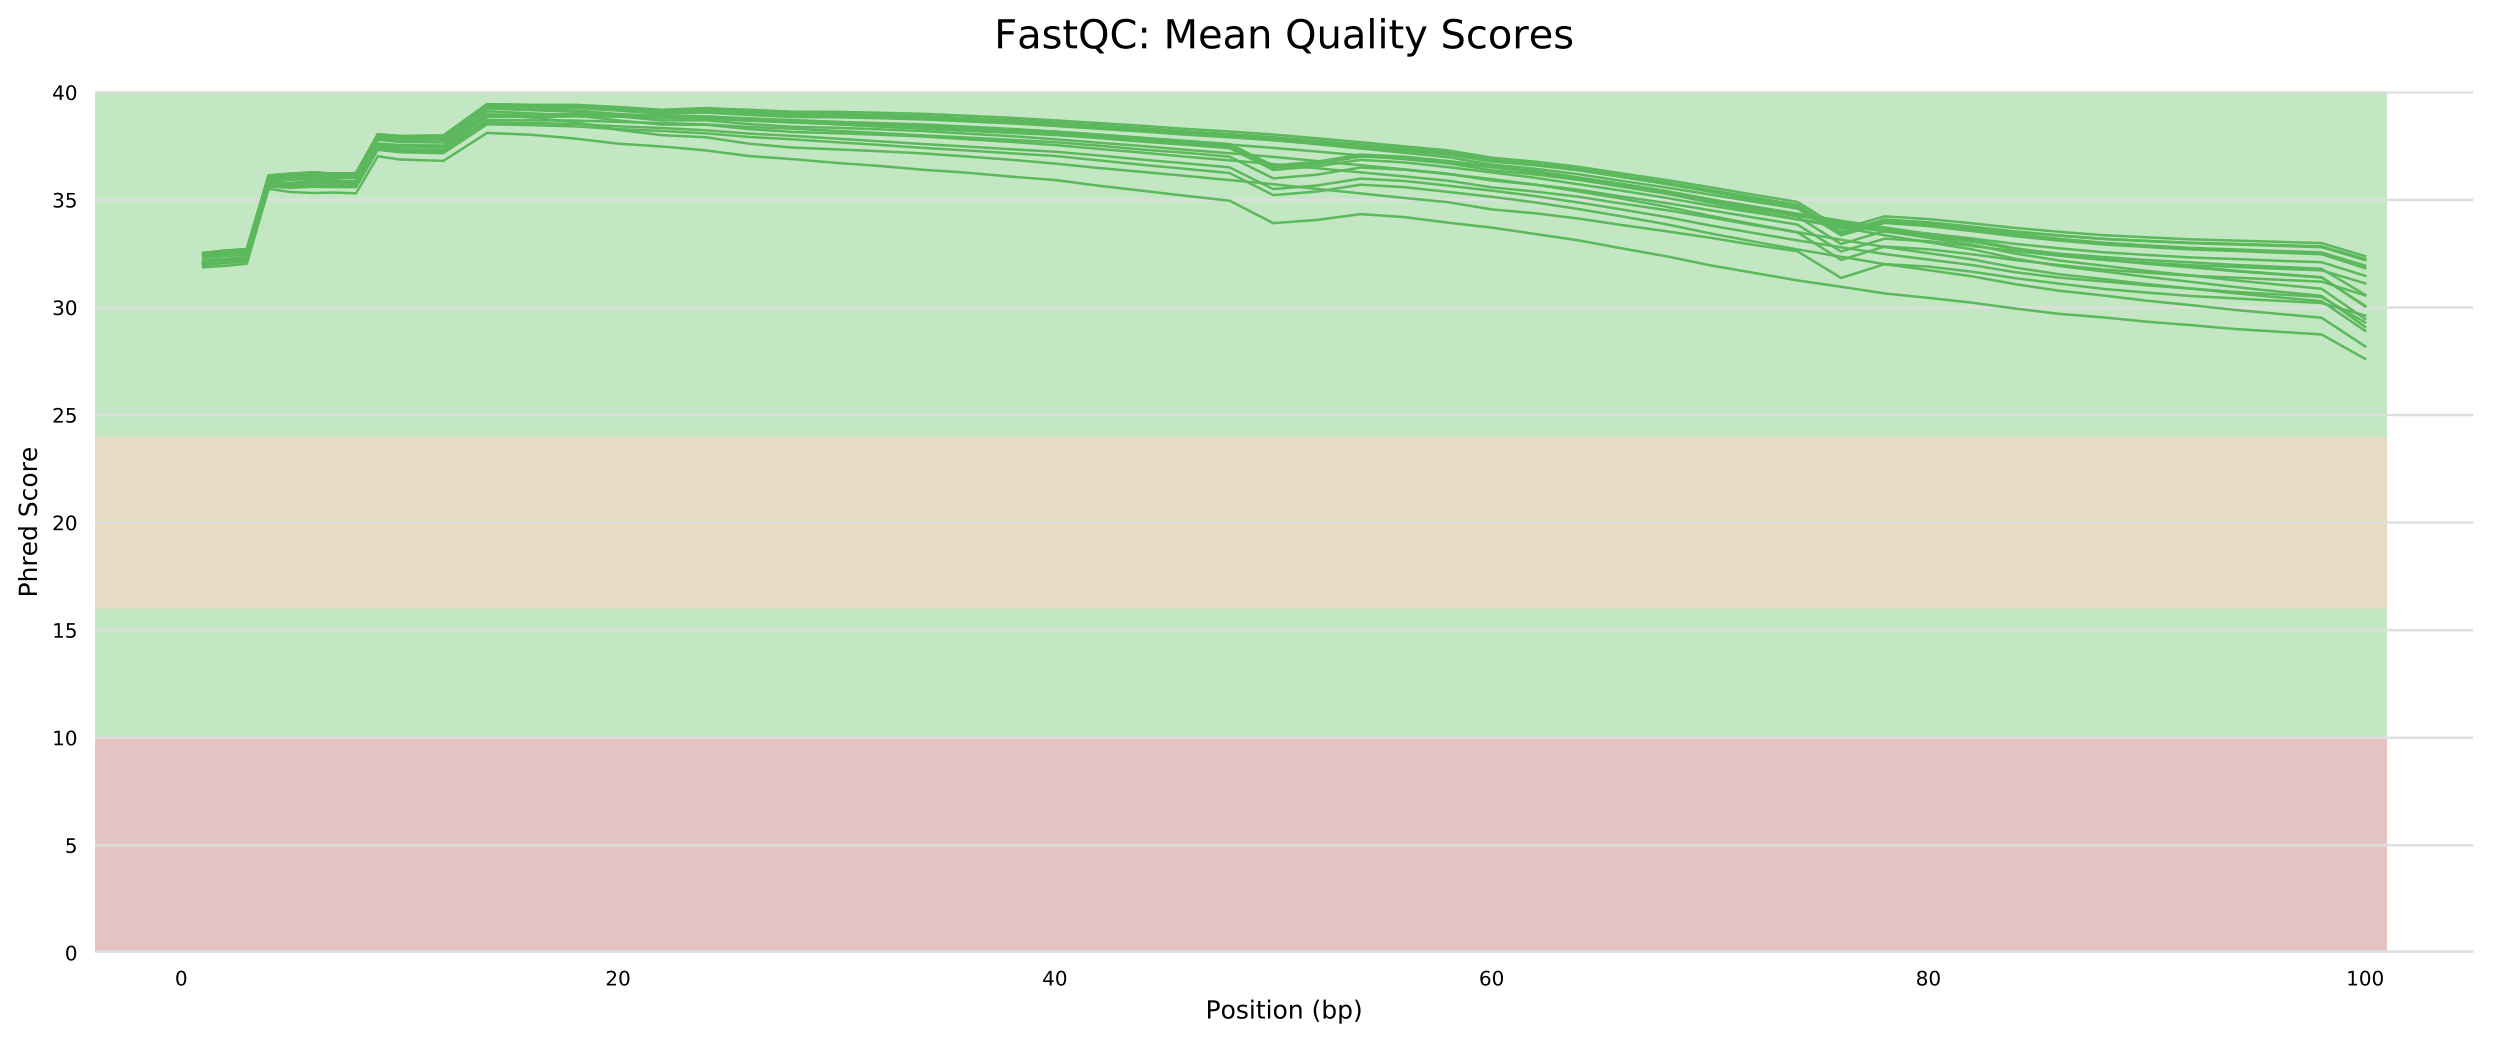<?xml version="1.0" encoding="utf-8" standalone="no"?>
<!DOCTYPE svg PUBLIC "-//W3C//DTD SVG 1.1//EN"
  "http://www.w3.org/Graphics/SVG/1.1/DTD/svg11.dtd">
<!-- Created with matplotlib (http://matplotlib.org/) -->
<svg height="417.27pt" version="1.1" viewBox="0 0 1001.388 417.27" width="1001.388pt" xmlns="http://www.w3.org/2000/svg" xmlns:xlink="http://www.w3.org/1999/xlink">
 <defs>
  <style type="text/css">
*{stroke-linecap:butt;stroke-linejoin:round;}
  </style>
 </defs>
 <g id="figure_1">
  <g id="patch_1">
   <path d="M 0 417.27 
L 1001.388 417.27 
L 1001.388 0 
L 0 0 
z
" style="fill:#ffffff;"/>
  </g>
  <g id="axes_1">
   <g id="patch_2">
    <path d="M 38.058 381.649 
L 990.688 381.649 
L 990.688 36.609 
L 38.058 36.609 
z
" style="fill:#ffffff;"/>
   </g>
   <g id="patch_3">
    <path clip-path="url(#p0012f5faf5)" d="M 38.058 450.58 
L 956.135 450.58 
L 956.135 -169.794 
L 38.058 -169.794 
z
" style="fill:#c3e6c3;"/>
   </g>
   <g id="patch_4">
    <path clip-path="url(#p0012f5faf5)" d="M 38.058 243.789 
L 956.135 243.789 
L 956.135 174.858 
L 38.058 174.858 
z
" style="fill:#e6dcc3;"/>
   </g>
   <g id="patch_5">
    <path clip-path="url(#p0012f5faf5)" d="M 38.058 467.813 
L 956.135 467.813 
L 956.135 295.486 
L 38.058 295.486 
z
" style="fill:#e6c3c3;"/>
   </g>
   <g id="matplotlib.axis_1">
    <g id="xtick_1">
     <g id="text_1">
      <!-- 0 -->
      <defs>
       <path d="M 31.781 66.406 
Q 24.172 66.406 20.328 58.906 
Q 16.5 51.422 16.5 36.375 
Q 16.5 21.391 20.328 13.891 
Q 24.172 6.391 31.781 6.391 
Q 39.453 6.391 43.281 13.891 
Q 47.125 21.391 47.125 36.375 
Q 47.125 51.422 43.281 58.906 
Q 39.453 66.406 31.781 66.406 
z
M 31.781 74.219 
Q 44.047 74.219 50.516 64.516 
Q 56.984 54.828 56.984 36.375 
Q 56.984 17.969 50.516 8.266 
Q 44.047 -1.422 31.781 -1.422 
Q 19.531 -1.422 13.062 8.266 
Q 6.594 17.969 6.594 36.375 
Q 6.594 54.828 13.062 64.516 
Q 19.531 74.219 31.781 74.219 
z
" id="DejaVuSans-30"/>
      </defs>
      <g transform="translate(70.067 394.728)scale(0.08 -0.08)">
       <use xlink:href="#DejaVuSans-30"/>
      </g>
     </g>
    </g>
    <g id="xtick_2">
     <g id="text_2">
      <!-- 20 -->
      <defs>
       <path d="M 19.188 8.297 
L 53.609 8.297 
L 53.609 0 
L 7.328 0 
L 7.328 8.297 
Q 12.938 14.109 22.625 23.891 
Q 32.328 33.688 34.812 36.531 
Q 39.547 41.844 41.422 45.531 
Q 43.312 49.219 43.312 52.781 
Q 43.312 58.594 39.234 62.25 
Q 35.156 65.922 28.609 65.922 
Q 23.969 65.922 18.812 64.312 
Q 13.672 62.703 7.812 59.422 
L 7.812 69.391 
Q 13.766 71.781 18.938 73 
Q 24.125 74.219 28.422 74.219 
Q 39.75 74.219 46.484 68.547 
Q 53.219 62.891 53.219 53.422 
Q 53.219 48.922 51.531 44.891 
Q 49.859 40.875 45.406 35.406 
Q 44.188 33.984 37.641 27.219 
Q 31.109 20.453 19.188 8.297 
z
" id="DejaVuSans-32"/>
      </defs>
      <g transform="translate(242.477 394.728)scale(0.08 -0.08)">
       <use xlink:href="#DejaVuSans-32"/>
       <use x="63.623" xlink:href="#DejaVuSans-30"/>
      </g>
     </g>
    </g>
    <g id="xtick_3">
     <g id="text_3">
      <!-- 40 -->
      <defs>
       <path d="M 37.797 64.312 
L 12.891 25.391 
L 37.797 25.391 
z
M 35.203 72.906 
L 47.609 72.906 
L 47.609 25.391 
L 58.016 25.391 
L 58.016 17.188 
L 47.609 17.188 
L 47.609 0 
L 37.797 0 
L 37.797 17.188 
L 4.891 17.188 
L 4.891 26.703 
z
" id="DejaVuSans-34"/>
      </defs>
      <g transform="translate(417.432 394.728)scale(0.08 -0.08)">
       <use xlink:href="#DejaVuSans-34"/>
       <use x="63.623" xlink:href="#DejaVuSans-30"/>
      </g>
     </g>
    </g>
    <g id="xtick_4">
     <g id="text_4">
      <!-- 60 -->
      <defs>
       <path d="M 33.016 40.375 
Q 26.375 40.375 22.484 35.828 
Q 18.609 31.297 18.609 23.391 
Q 18.609 15.531 22.484 10.953 
Q 26.375 6.391 33.016 6.391 
Q 39.656 6.391 43.531 10.953 
Q 47.406 15.531 47.406 23.391 
Q 47.406 31.297 43.531 35.828 
Q 39.656 40.375 33.016 40.375 
z
M 52.594 71.297 
L 52.594 62.312 
Q 48.875 64.062 45.094 64.984 
Q 41.312 65.922 37.594 65.922 
Q 27.828 65.922 22.672 59.328 
Q 17.531 52.734 16.797 39.406 
Q 19.672 43.656 24.016 45.922 
Q 28.375 48.188 33.594 48.188 
Q 44.578 48.188 50.953 41.516 
Q 57.328 34.859 57.328 23.391 
Q 57.328 12.156 50.688 5.359 
Q 44.047 -1.422 33.016 -1.422 
Q 20.359 -1.422 13.672 8.266 
Q 6.984 17.969 6.984 36.375 
Q 6.984 53.656 15.188 63.938 
Q 23.391 74.219 37.203 74.219 
Q 40.922 74.219 44.703 73.484 
Q 48.484 72.75 52.594 71.297 
z
" id="DejaVuSans-36"/>
      </defs>
      <g transform="translate(592.387 394.728)scale(0.08 -0.08)">
       <use xlink:href="#DejaVuSans-36"/>
       <use x="63.623" xlink:href="#DejaVuSans-30"/>
      </g>
     </g>
    </g>
    <g id="xtick_5">
     <g id="text_5">
      <!-- 80 -->
      <defs>
       <path d="M 31.781 34.625 
Q 24.75 34.625 20.719 30.859 
Q 16.703 27.094 16.703 20.516 
Q 16.703 13.922 20.719 10.156 
Q 24.75 6.391 31.781 6.391 
Q 38.812 6.391 42.859 10.172 
Q 46.922 13.969 46.922 20.516 
Q 46.922 27.094 42.891 30.859 
Q 38.875 34.625 31.781 34.625 
z
M 21.922 38.812 
Q 15.578 40.375 12.031 44.719 
Q 8.5 49.078 8.5 55.328 
Q 8.5 64.062 14.719 69.141 
Q 20.953 74.219 31.781 74.219 
Q 42.672 74.219 48.875 69.141 
Q 55.078 64.062 55.078 55.328 
Q 55.078 49.078 51.531 44.719 
Q 48 40.375 41.703 38.812 
Q 48.828 37.156 52.797 32.312 
Q 56.781 27.484 56.781 20.516 
Q 56.781 9.906 50.312 4.234 
Q 43.844 -1.422 31.781 -1.422 
Q 19.734 -1.422 13.25 4.234 
Q 6.781 9.906 6.781 20.516 
Q 6.781 27.484 10.781 32.312 
Q 14.797 37.156 21.922 38.812 
z
M 18.312 54.391 
Q 18.312 48.734 21.844 45.562 
Q 25.391 42.391 31.781 42.391 
Q 38.141 42.391 41.719 45.562 
Q 45.312 48.734 45.312 54.391 
Q 45.312 60.062 41.719 63.234 
Q 38.141 66.406 31.781 66.406 
Q 25.391 66.406 21.844 63.234 
Q 18.312 60.062 18.312 54.391 
z
" id="DejaVuSans-38"/>
      </defs>
      <g transform="translate(767.342 394.728)scale(0.08 -0.08)">
       <use xlink:href="#DejaVuSans-38"/>
       <use x="63.623" xlink:href="#DejaVuSans-30"/>
      </g>
     </g>
    </g>
    <g id="xtick_6">
     <g id="text_6">
      <!-- 100 -->
      <defs>
       <path d="M 12.406 8.297 
L 28.516 8.297 
L 28.516 63.922 
L 10.984 60.406 
L 10.984 69.391 
L 28.422 72.906 
L 38.281 72.906 
L 38.281 8.297 
L 54.391 8.297 
L 54.391 0 
L 12.406 0 
z
" id="DejaVuSans-31"/>
      </defs>
      <g transform="translate(939.752 394.728)scale(0.08 -0.08)">
       <use xlink:href="#DejaVuSans-31"/>
       <use x="63.623" xlink:href="#DejaVuSans-30"/>
       <use x="127.246" xlink:href="#DejaVuSans-30"/>
      </g>
     </g>
    </g>
    <g id="text_7">
     <!-- Position (bp) -->
     <defs>
      <path d="M 19.672 64.797 
L 19.672 37.406 
L 32.078 37.406 
Q 38.969 37.406 42.719 40.969 
Q 46.484 44.531 46.484 51.125 
Q 46.484 57.672 42.719 61.234 
Q 38.969 64.797 32.078 64.797 
z
M 9.812 72.906 
L 32.078 72.906 
Q 44.344 72.906 50.609 67.359 
Q 56.891 61.812 56.891 51.125 
Q 56.891 40.328 50.609 34.812 
Q 44.344 29.297 32.078 29.297 
L 19.672 29.297 
L 19.672 0 
L 9.812 0 
z
" id="DejaVuSans-50"/>
      <path d="M 30.609 48.391 
Q 23.391 48.391 19.188 42.75 
Q 14.984 37.109 14.984 27.297 
Q 14.984 17.484 19.156 11.844 
Q 23.344 6.203 30.609 6.203 
Q 37.797 6.203 41.984 11.859 
Q 46.188 17.531 46.188 27.297 
Q 46.188 37.016 41.984 42.703 
Q 37.797 48.391 30.609 48.391 
z
M 30.609 56 
Q 42.328 56 49.016 48.375 
Q 55.719 40.766 55.719 27.297 
Q 55.719 13.875 49.016 6.219 
Q 42.328 -1.422 30.609 -1.422 
Q 18.844 -1.422 12.172 6.219 
Q 5.516 13.875 5.516 27.297 
Q 5.516 40.766 12.172 48.375 
Q 18.844 56 30.609 56 
z
" id="DejaVuSans-6f"/>
      <path d="M 44.281 53.078 
L 44.281 44.578 
Q 40.484 46.531 36.375 47.5 
Q 32.281 48.484 27.875 48.484 
Q 21.188 48.484 17.844 46.438 
Q 14.5 44.391 14.5 40.281 
Q 14.5 37.156 16.891 35.375 
Q 19.281 33.594 26.516 31.984 
L 29.594 31.297 
Q 39.156 29.25 43.188 25.516 
Q 47.219 21.781 47.219 15.094 
Q 47.219 7.469 41.188 3.016 
Q 35.156 -1.422 24.609 -1.422 
Q 20.219 -1.422 15.453 -0.562 
Q 10.688 0.297 5.422 2 
L 5.422 11.281 
Q 10.406 8.688 15.234 7.391 
Q 20.062 6.109 24.812 6.109 
Q 31.156 6.109 34.562 8.281 
Q 37.984 10.453 37.984 14.406 
Q 37.984 18.062 35.516 20.016 
Q 33.062 21.969 24.703 23.781 
L 21.578 24.516 
Q 13.234 26.266 9.516 29.906 
Q 5.812 33.547 5.812 39.891 
Q 5.812 47.609 11.281 51.797 
Q 16.75 56 26.812 56 
Q 31.781 56 36.172 55.266 
Q 40.578 54.547 44.281 53.078 
z
" id="DejaVuSans-73"/>
      <path d="M 9.422 54.688 
L 18.406 54.688 
L 18.406 0 
L 9.422 0 
z
M 9.422 75.984 
L 18.406 75.984 
L 18.406 64.594 
L 9.422 64.594 
z
" id="DejaVuSans-69"/>
      <path d="M 18.312 70.219 
L 18.312 54.688 
L 36.812 54.688 
L 36.812 47.703 
L 18.312 47.703 
L 18.312 18.016 
Q 18.312 11.328 20.141 9.422 
Q 21.969 7.516 27.594 7.516 
L 36.812 7.516 
L 36.812 0 
L 27.594 0 
Q 17.188 0 13.234 3.875 
Q 9.281 7.766 9.281 18.016 
L 9.281 47.703 
L 2.688 47.703 
L 2.688 54.688 
L 9.281 54.688 
L 9.281 70.219 
z
" id="DejaVuSans-74"/>
      <path d="M 54.891 33.016 
L 54.891 0 
L 45.906 0 
L 45.906 32.719 
Q 45.906 40.484 42.875 44.328 
Q 39.844 48.188 33.797 48.188 
Q 26.516 48.188 22.312 43.547 
Q 18.109 38.922 18.109 30.906 
L 18.109 0 
L 9.078 0 
L 9.078 54.688 
L 18.109 54.688 
L 18.109 46.188 
Q 21.344 51.125 25.703 53.562 
Q 30.078 56 35.797 56 
Q 45.219 56 50.047 50.172 
Q 54.891 44.344 54.891 33.016 
z
" id="DejaVuSans-6e"/>
      <path id="DejaVuSans-20"/>
      <path d="M 31 75.875 
Q 24.469 64.656 21.281 53.656 
Q 18.109 42.672 18.109 31.391 
Q 18.109 20.125 21.312 9.062 
Q 24.516 -2 31 -13.188 
L 23.188 -13.188 
Q 15.875 -1.703 12.234 9.375 
Q 8.594 20.453 8.594 31.391 
Q 8.594 42.281 12.203 53.312 
Q 15.828 64.359 23.188 75.875 
z
" id="DejaVuSans-28"/>
      <path d="M 48.688 27.297 
Q 48.688 37.203 44.609 42.844 
Q 40.531 48.484 33.406 48.484 
Q 26.266 48.484 22.188 42.844 
Q 18.109 37.203 18.109 27.297 
Q 18.109 17.391 22.188 11.75 
Q 26.266 6.109 33.406 6.109 
Q 40.531 6.109 44.609 11.75 
Q 48.688 17.391 48.688 27.297 
z
M 18.109 46.391 
Q 20.953 51.266 25.266 53.625 
Q 29.594 56 35.594 56 
Q 45.562 56 51.781 48.094 
Q 58.016 40.188 58.016 27.297 
Q 58.016 14.406 51.781 6.484 
Q 45.562 -1.422 35.594 -1.422 
Q 29.594 -1.422 25.266 0.953 
Q 20.953 3.328 18.109 8.203 
L 18.109 0 
L 9.078 0 
L 9.078 75.984 
L 18.109 75.984 
z
" id="DejaVuSans-62"/>
      <path d="M 18.109 8.203 
L 18.109 -20.797 
L 9.078 -20.797 
L 9.078 54.688 
L 18.109 54.688 
L 18.109 46.391 
Q 20.953 51.266 25.266 53.625 
Q 29.594 56 35.594 56 
Q 45.562 56 51.781 48.094 
Q 58.016 40.188 58.016 27.297 
Q 58.016 14.406 51.781 6.484 
Q 45.562 -1.422 35.594 -1.422 
Q 29.594 -1.422 25.266 0.953 
Q 20.953 3.328 18.109 8.203 
z
M 48.688 27.297 
Q 48.688 37.203 44.609 42.844 
Q 40.531 48.484 33.406 48.484 
Q 26.266 48.484 22.188 42.844 
Q 18.109 37.203 18.109 27.297 
Q 18.109 17.391 22.188 11.75 
Q 26.266 6.109 33.406 6.109 
Q 40.531 6.109 44.609 11.75 
Q 48.688 17.391 48.688 27.297 
z
" id="DejaVuSans-70"/>
      <path d="M 8.016 75.875 
L 15.828 75.875 
Q 23.141 64.359 26.781 53.312 
Q 30.422 42.281 30.422 31.391 
Q 30.422 20.453 26.781 9.375 
Q 23.141 -1.703 15.828 -13.188 
L 8.016 -13.188 
Q 14.5 -2 17.703 9.062 
Q 20.906 20.125 20.906 31.391 
Q 20.906 42.672 17.703 53.656 
Q 14.5 64.656 8.016 75.875 
z
" id="DejaVuSans-29"/>
     </defs>
     <g transform="translate(482.891 407.99)scale(0.1 -0.1)">
      <use xlink:href="#DejaVuSans-50"/>
      <use x="60.256" xlink:href="#DejaVuSans-6f"/>
      <use x="121.438" xlink:href="#DejaVuSans-73"/>
      <use x="173.537" xlink:href="#DejaVuSans-69"/>
      <use x="201.32" xlink:href="#DejaVuSans-74"/>
      <use x="240.529" xlink:href="#DejaVuSans-69"/>
      <use x="268.312" xlink:href="#DejaVuSans-6f"/>
      <use x="329.494" xlink:href="#DejaVuSans-6e"/>
      <use x="392.873" xlink:href="#DejaVuSans-20"/>
      <use x="424.66" xlink:href="#DejaVuSans-28"/>
      <use x="463.674" xlink:href="#DejaVuSans-62"/>
      <use x="527.15" xlink:href="#DejaVuSans-70"/>
      <use x="590.627" xlink:href="#DejaVuSans-29"/>
     </g>
    </g>
   </g>
   <g id="matplotlib.axis_2">
    <g id="ytick_1">
     <g id="line2d_1">
      <path clip-path="url(#p0012f5faf5)" d="M 38.058 381.649 
L 990.688 381.649 
" style="fill:none;stroke:#dedede;stroke-linecap:square;"/>
     </g>
     <g id="text_8">
      <!-- 0 -->
      <g transform="translate(25.968 384.689)scale(0.08 -0.08)">
       <use xlink:href="#DejaVuSans-30"/>
      </g>
     </g>
    </g>
    <g id="ytick_2">
     <g id="line2d_2">
      <path clip-path="url(#p0012f5faf5)" d="M 38.058 338.568 
L 990.688 338.568 
" style="fill:none;stroke:#dedede;stroke-linecap:square;"/>
     </g>
     <g id="text_9">
      <!-- 5 -->
      <defs>
       <path d="M 10.797 72.906 
L 49.516 72.906 
L 49.516 64.594 
L 19.828 64.594 
L 19.828 46.734 
Q 21.969 47.469 24.109 47.828 
Q 26.266 48.188 28.422 48.188 
Q 40.625 48.188 47.75 41.5 
Q 54.891 34.812 54.891 23.391 
Q 54.891 11.625 47.562 5.094 
Q 40.234 -1.422 26.906 -1.422 
Q 22.312 -1.422 17.547 -0.641 
Q 12.797 0.141 7.719 1.703 
L 7.719 11.625 
Q 12.109 9.234 16.797 8.062 
Q 21.484 6.891 26.703 6.891 
Q 35.156 6.891 40.078 11.328 
Q 45.016 15.766 45.016 23.391 
Q 45.016 31 40.078 35.438 
Q 35.156 39.891 26.703 39.891 
Q 22.75 39.891 18.812 39.016 
Q 14.891 38.141 10.797 36.281 
z
" id="DejaVuSans-35"/>
      </defs>
      <g transform="translate(25.968 341.607)scale(0.08 -0.08)">
       <use xlink:href="#DejaVuSans-35"/>
      </g>
     </g>
    </g>
    <g id="ytick_3">
     <g id="line2d_3">
      <path clip-path="url(#p0012f5faf5)" d="M 38.058 295.486 
L 990.688 295.486 
" style="fill:none;stroke:#dedede;stroke-linecap:square;"/>
     </g>
     <g id="text_10">
      <!-- 10 -->
      <g transform="translate(20.878 298.526)scale(0.08 -0.08)">
       <use xlink:href="#DejaVuSans-31"/>
       <use x="63.623" xlink:href="#DejaVuSans-30"/>
      </g>
     </g>
    </g>
    <g id="ytick_4">
     <g id="line2d_4">
      <path clip-path="url(#p0012f5faf5)" d="M 38.058 252.405 
L 990.688 252.405 
" style="fill:none;stroke:#dedede;stroke-linecap:square;"/>
     </g>
     <g id="text_11">
      <!-- 15 -->
      <g transform="translate(20.878 255.444)scale(0.08 -0.08)">
       <use xlink:href="#DejaVuSans-31"/>
       <use x="63.623" xlink:href="#DejaVuSans-35"/>
      </g>
     </g>
    </g>
    <g id="ytick_5">
     <g id="line2d_5">
      <path clip-path="url(#p0012f5faf5)" d="M 38.058 209.323 
L 990.688 209.323 
" style="fill:none;stroke:#dedede;stroke-linecap:square;"/>
     </g>
     <g id="text_12">
      <!-- 20 -->
      <g transform="translate(20.878 212.363)scale(0.08 -0.08)">
       <use xlink:href="#DejaVuSans-32"/>
       <use x="63.623" xlink:href="#DejaVuSans-30"/>
      </g>
     </g>
    </g>
    <g id="ytick_6">
     <g id="line2d_6">
      <path clip-path="url(#p0012f5faf5)" d="M 38.058 166.242 
L 990.688 166.242 
" style="fill:none;stroke:#dedede;stroke-linecap:square;"/>
     </g>
     <g id="text_13">
      <!-- 25 -->
      <g transform="translate(20.878 169.281)scale(0.08 -0.08)">
       <use xlink:href="#DejaVuSans-32"/>
       <use x="63.623" xlink:href="#DejaVuSans-35"/>
      </g>
     </g>
    </g>
    <g id="ytick_7">
     <g id="line2d_7">
      <path clip-path="url(#p0012f5faf5)" d="M 38.058 123.16 
L 990.688 123.16 
" style="fill:none;stroke:#dedede;stroke-linecap:square;"/>
     </g>
     <g id="text_14">
      <!-- 30 -->
      <defs>
       <path d="M 40.578 39.312 
Q 47.656 37.797 51.625 33 
Q 55.609 28.219 55.609 21.188 
Q 55.609 10.406 48.188 4.484 
Q 40.766 -1.422 27.094 -1.422 
Q 22.516 -1.422 17.656 -0.516 
Q 12.797 0.391 7.625 2.203 
L 7.625 11.719 
Q 11.719 9.328 16.594 8.109 
Q 21.484 6.891 26.812 6.891 
Q 36.078 6.891 40.938 10.547 
Q 45.797 14.203 45.797 21.188 
Q 45.797 27.641 41.281 31.266 
Q 36.766 34.906 28.719 34.906 
L 20.219 34.906 
L 20.219 43.016 
L 29.109 43.016 
Q 36.375 43.016 40.234 45.922 
Q 44.094 48.828 44.094 54.297 
Q 44.094 59.906 40.109 62.906 
Q 36.141 65.922 28.719 65.922 
Q 24.656 65.922 20.016 65.031 
Q 15.375 64.156 9.812 62.312 
L 9.812 71.094 
Q 15.438 72.656 20.344 73.438 
Q 25.25 74.219 29.594 74.219 
Q 40.828 74.219 47.359 69.109 
Q 53.906 64.016 53.906 55.328 
Q 53.906 49.266 50.438 45.094 
Q 46.969 40.922 40.578 39.312 
z
" id="DejaVuSans-33"/>
      </defs>
      <g transform="translate(20.878 126.2)scale(0.08 -0.08)">
       <use xlink:href="#DejaVuSans-33"/>
       <use x="63.623" xlink:href="#DejaVuSans-30"/>
      </g>
     </g>
    </g>
    <g id="ytick_8">
     <g id="line2d_8">
      <path clip-path="url(#p0012f5faf5)" d="M 38.058 80.079 
L 990.688 80.079 
" style="fill:none;stroke:#dedede;stroke-linecap:square;"/>
     </g>
     <g id="text_15">
      <!-- 35 -->
      <g transform="translate(20.878 83.118)scale(0.08 -0.08)">
       <use xlink:href="#DejaVuSans-33"/>
       <use x="63.623" xlink:href="#DejaVuSans-35"/>
      </g>
     </g>
    </g>
    <g id="ytick_9">
     <g id="line2d_9">
      <path clip-path="url(#p0012f5faf5)" d="M 38.058 36.997 
L 990.688 36.997 
" style="fill:none;stroke:#dedede;stroke-linecap:square;"/>
     </g>
     <g id="text_16">
      <!-- 40 -->
      <g transform="translate(20.878 40.037)scale(0.08 -0.08)">
       <use xlink:href="#DejaVuSans-34"/>
       <use x="63.623" xlink:href="#DejaVuSans-30"/>
      </g>
     </g>
    </g>
    <g id="text_17">
     <!-- Phred Score -->
     <defs>
      <path d="M 54.891 33.016 
L 54.891 0 
L 45.906 0 
L 45.906 32.719 
Q 45.906 40.484 42.875 44.328 
Q 39.844 48.188 33.797 48.188 
Q 26.516 48.188 22.312 43.547 
Q 18.109 38.922 18.109 30.906 
L 18.109 0 
L 9.078 0 
L 9.078 75.984 
L 18.109 75.984 
L 18.109 46.188 
Q 21.344 51.125 25.703 53.562 
Q 30.078 56 35.797 56 
Q 45.219 56 50.047 50.172 
Q 54.891 44.344 54.891 33.016 
z
" id="DejaVuSans-68"/>
      <path d="M 41.109 46.297 
Q 39.594 47.172 37.812 47.578 
Q 36.031 48 33.891 48 
Q 26.266 48 22.188 43.047 
Q 18.109 38.094 18.109 28.812 
L 18.109 0 
L 9.078 0 
L 9.078 54.688 
L 18.109 54.688 
L 18.109 46.188 
Q 20.953 51.172 25.484 53.578 
Q 30.031 56 36.531 56 
Q 37.453 56 38.578 55.875 
Q 39.703 55.766 41.062 55.516 
z
" id="DejaVuSans-72"/>
      <path d="M 56.203 29.594 
L 56.203 25.203 
L 14.891 25.203 
Q 15.484 15.922 20.484 11.062 
Q 25.484 6.203 34.422 6.203 
Q 39.594 6.203 44.453 7.469 
Q 49.312 8.734 54.109 11.281 
L 54.109 2.781 
Q 49.266 0.734 44.188 -0.344 
Q 39.109 -1.422 33.891 -1.422 
Q 20.797 -1.422 13.156 6.188 
Q 5.516 13.812 5.516 26.812 
Q 5.516 40.234 12.766 48.109 
Q 20.016 56 32.328 56 
Q 43.359 56 49.781 48.891 
Q 56.203 41.797 56.203 29.594 
z
M 47.219 32.234 
Q 47.125 39.594 43.094 43.984 
Q 39.062 48.391 32.422 48.391 
Q 24.906 48.391 20.391 44.141 
Q 15.875 39.891 15.188 32.172 
z
" id="DejaVuSans-65"/>
      <path d="M 45.406 46.391 
L 45.406 75.984 
L 54.391 75.984 
L 54.391 0 
L 45.406 0 
L 45.406 8.203 
Q 42.578 3.328 38.25 0.953 
Q 33.938 -1.422 27.875 -1.422 
Q 17.969 -1.422 11.734 6.484 
Q 5.516 14.406 5.516 27.297 
Q 5.516 40.188 11.734 48.094 
Q 17.969 56 27.875 56 
Q 33.938 56 38.25 53.625 
Q 42.578 51.266 45.406 46.391 
z
M 14.797 27.297 
Q 14.797 17.391 18.875 11.75 
Q 22.953 6.109 30.078 6.109 
Q 37.203 6.109 41.297 11.75 
Q 45.406 17.391 45.406 27.297 
Q 45.406 37.203 41.297 42.844 
Q 37.203 48.484 30.078 48.484 
Q 22.953 48.484 18.875 42.844 
Q 14.797 37.203 14.797 27.297 
z
" id="DejaVuSans-64"/>
      <path d="M 53.516 70.516 
L 53.516 60.891 
Q 47.906 63.578 42.922 64.891 
Q 37.938 66.219 33.297 66.219 
Q 25.25 66.219 20.875 63.094 
Q 16.5 59.969 16.5 54.203 
Q 16.5 49.359 19.406 46.891 
Q 22.312 44.438 30.422 42.922 
L 36.375 41.703 
Q 47.406 39.594 52.656 34.297 
Q 57.906 29 57.906 20.125 
Q 57.906 9.516 50.797 4.047 
Q 43.703 -1.422 29.984 -1.422 
Q 24.812 -1.422 18.969 -0.25 
Q 13.141 0.922 6.891 3.219 
L 6.891 13.375 
Q 12.891 10.016 18.656 8.297 
Q 24.422 6.594 29.984 6.594 
Q 38.422 6.594 43.016 9.906 
Q 47.609 13.234 47.609 19.391 
Q 47.609 24.75 44.312 27.781 
Q 41.016 30.812 33.5 32.328 
L 27.484 33.5 
Q 16.453 35.688 11.516 40.375 
Q 6.594 45.062 6.594 53.422 
Q 6.594 63.094 13.406 68.656 
Q 20.219 74.219 32.172 74.219 
Q 37.312 74.219 42.625 73.281 
Q 47.953 72.359 53.516 70.516 
z
" id="DejaVuSans-53"/>
      <path d="M 48.781 52.594 
L 48.781 44.188 
Q 44.969 46.297 41.141 47.344 
Q 37.312 48.391 33.406 48.391 
Q 24.656 48.391 19.812 42.844 
Q 14.984 37.312 14.984 27.297 
Q 14.984 17.281 19.812 11.734 
Q 24.656 6.203 33.406 6.203 
Q 37.312 6.203 41.141 7.25 
Q 44.969 8.297 48.781 10.406 
L 48.781 2.094 
Q 45.016 0.344 40.984 -0.531 
Q 36.969 -1.422 32.422 -1.422 
Q 20.062 -1.422 12.781 6.344 
Q 5.516 14.109 5.516 27.297 
Q 5.516 40.672 12.859 48.328 
Q 20.219 56 33.016 56 
Q 37.156 56 41.109 55.141 
Q 45.062 54.297 48.781 52.594 
z
" id="DejaVuSans-63"/>
     </defs>
     <g transform="translate(14.798 239.32)rotate(-90)scale(0.1 -0.1)">
      <use xlink:href="#DejaVuSans-50"/>
      <use x="60.303" xlink:href="#DejaVuSans-68"/>
      <use x="123.682" xlink:href="#DejaVuSans-72"/>
      <use x="164.764" xlink:href="#DejaVuSans-65"/>
      <use x="226.287" xlink:href="#DejaVuSans-64"/>
      <use x="289.764" xlink:href="#DejaVuSans-20"/>
      <use x="321.551" xlink:href="#DejaVuSans-53"/>
      <use x="385.027" xlink:href="#DejaVuSans-63"/>
      <use x="440.008" xlink:href="#DejaVuSans-6f"/>
      <use x="501.189" xlink:href="#DejaVuSans-72"/>
      <use x="542.271" xlink:href="#DejaVuSans-65"/>
     </g>
    </g>
   </g>
   <g id="line2d_10">
    <path clip-path="url(#p0012f5faf5)" d="M 81.359 101.948 
L 90.107 101.028 
L 98.855 100.43 
L 107.603 70.774 
L 116.35 70.027 
L 125.098 69.521 
L 133.846 70.021 
L 142.594 69.811 
L 151.341 54.281 
L 160.089 55.072 
L 177.585 54.876 
L 195.08 42.538 
L 212.576 42.911 
L 230.071 42.905 
L 247.567 43.911 
L 265.062 45.117 
L 282.558 44.498 
L 300.053 45.321 
L 317.549 46.075 
L 335.044 46.201 
L 352.54 46.603 
L 370.035 47.07 
L 387.531 47.85 
L 405.026 48.613 
L 422.522 49.594 
L 440.017 50.654 
L 457.513 51.767 
L 475.008 53.073 
L 492.504 54.255 
L 509.999 55.455 
L 527.495 56.933 
L 544.99 58.392 
L 562.486 59.91 
L 579.981 61.51 
L 597.477 64.349 
L 614.972 65.957 
L 632.468 68.149 
L 649.963 70.921 
L 667.459 73.718 
L 684.954 76.798 
L 702.45 80.039 
L 719.945 83.099 
L 737.441 94.223 
L 754.936 89.287 
L 772.432 90.571 
L 789.927 92.555 
L 807.423 94.629 
L 824.918 96.38 
L 842.414 97.913 
L 859.909 98.939 
L 877.405 99.903 
L 894.9 100.521 
L 912.396 101.195 
L 929.891 101.83 
L 947.387 107.427 
" style="fill:none;stroke:#5cb85c;stroke-linecap:square;"/>
   </g>
   <g id="line2d_11">
    <path clip-path="url(#p0012f5faf5)" d="M 81.359 105.355 
L 90.107 104.525 
L 98.855 103.726 
L 107.603 73.863 
L 116.35 73.901 
L 125.098 72.884 
L 133.846 73.236 
L 142.594 72.984 
L 151.341 57.973 
L 160.089 58.736 
L 177.585 58.935 
L 195.08 46.715 
L 212.576 46.682 
L 230.071 46.459 
L 247.567 46.634 
L 265.062 46.994 
L 282.558 47.372 
L 300.053 48.138 
L 317.549 48.767 
L 335.044 49.532 
L 352.54 50.432 
L 370.035 51.265 
L 387.531 52.066 
L 405.026 52.817 
L 422.522 53.575 
L 440.017 54.683 
L 457.513 56.098 
L 475.008 57.222 
L 492.504 58.582 
L 509.999 67.171 
L 527.495 65.598 
L 544.99 62.517 
L 562.486 63.253 
L 579.981 64.896 
L 597.477 66.861 
L 614.972 68.946 
L 632.468 71.647 
L 649.963 74.435 
L 667.459 77.543 
L 684.954 81.181 
L 702.45 84.595 
L 719.945 87.881 
L 737.441 91.116 
L 754.936 94.242 
L 772.432 97.065 
L 789.927 99.891 
L 807.423 103.66 
L 824.918 106.564 
L 842.414 108.693 
L 859.909 110.915 
L 877.405 112.877 
L 894.9 114.928 
L 912.396 116.789 
L 929.891 118.521 
L 947.387 130.943 
" style="fill:none;stroke:#5cb85c;stroke-linecap:square;"/>
   </g>
   <g id="line2d_12">
    <path clip-path="url(#p0012f5faf5)" d="M 81.359 101.302 
L 90.107 100.344 
L 98.855 99.764 
L 107.603 70.237 
L 116.35 69.565 
L 125.098 69.054 
L 133.846 69.519 
L 142.594 69.295 
L 151.341 53.768 
L 160.089 54.475 
L 177.585 54.309 
L 195.08 41.716 
L 212.576 42.145 
L 230.071 42.246 
L 247.567 43.285 
L 265.062 44.521 
L 282.558 44.05 
L 300.053 44.912 
L 317.549 45.774 
L 335.044 45.912 
L 352.54 46.359 
L 370.035 46.886 
L 387.531 47.733 
L 405.026 48.591 
L 422.522 49.69 
L 440.017 50.908 
L 457.513 52.114 
L 475.008 53.59 
L 492.504 54.767 
L 509.999 56.146 
L 527.495 57.753 
L 544.99 59.483 
L 562.486 61.21 
L 579.981 62.959 
L 597.477 65.904 
L 614.972 67.611 
L 632.468 69.811 
L 649.963 72.522 
L 667.459 75.126 
L 684.954 77.92 
L 702.45 80.782 
L 719.945 83.516 
L 737.441 94.111 
L 754.936 88.846 
L 772.432 89.753 
L 789.927 91.267 
L 807.423 92.997 
L 824.918 94.414 
L 842.414 95.686 
L 859.909 96.484 
L 877.405 97.217 
L 894.9 97.664 
L 912.396 98.168 
L 929.891 98.669 
L 947.387 103.78 
" style="fill:none;stroke:#5cb85c;stroke-linecap:square;"/>
   </g>
   <g id="line2d_13">
    <path clip-path="url(#p0012f5faf5)" d="M 81.359 104.763 
L 90.107 103.952 
L 98.855 103.195 
L 107.603 73.386 
L 116.35 73.514 
L 125.098 72.599 
L 133.846 72.924 
L 142.594 72.712 
L 151.341 57.755 
L 160.089 58.402 
L 177.585 58.626 
L 195.08 46.236 
L 212.576 46.283 
L 230.071 46.201 
L 247.567 46.427 
L 265.062 46.822 
L 282.558 47.361 
L 300.053 48.173 
L 317.549 48.931 
L 335.044 49.699 
L 352.54 50.645 
L 370.035 51.519 
L 387.531 52.386 
L 405.026 53.205 
L 422.522 54.072 
L 440.017 55.296 
L 457.513 56.723 
L 475.008 57.98 
L 492.504 59.345 
L 509.999 68.069 
L 527.495 66.63 
L 544.99 64.017 
L 562.486 65.071 
L 579.981 66.924 
L 597.477 69.068 
L 614.972 71.223 
L 632.468 73.841 
L 649.963 76.437 
L 667.459 79.258 
L 684.954 82.353 
L 702.45 85.11 
L 719.945 87.79 
L 737.441 90.332 
L 754.936 92.722 
L 772.432 94.872 
L 789.927 96.804 
L 807.423 99.709 
L 824.918 101.639 
L 842.414 102.941 
L 859.909 104.155 
L 877.405 105.079 
L 894.9 106.094 
L 912.396 106.852 
L 929.891 107.664 
L 947.387 118.057 
" style="fill:none;stroke:#5cb85c;stroke-linecap:square;"/>
   </g>
   <g id="line2d_14">
    <path clip-path="url(#p0012f5faf5)" d="M 81.359 102.546 
L 90.107 101.593 
L 98.855 101.103 
L 107.603 71.241 
L 116.35 70.533 
L 125.098 69.999 
L 133.846 70.422 
L 142.594 70.148 
L 151.341 54.716 
L 160.089 55.542 
L 177.585 55.431 
L 195.08 43.337 
L 212.576 43.9 
L 230.071 44.239 
L 247.567 45.628 
L 265.062 47.002 
L 282.558 46.633 
L 300.053 47.786 
L 317.549 48.65 
L 335.044 48.855 
L 352.54 49.31 
L 370.035 49.866 
L 387.531 50.722 
L 405.026 51.617 
L 422.522 52.692 
L 440.017 53.959 
L 457.513 55.203 
L 475.008 56.692 
L 492.504 57.933 
L 509.999 59.23 
L 527.495 60.696 
L 544.99 62.278 
L 562.486 63.767 
L 579.981 65.454 
L 597.477 68.216 
L 614.972 69.885 
L 632.468 72.062 
L 649.963 74.854 
L 667.459 77.571 
L 684.954 80.561 
L 702.45 83.723 
L 719.945 86.707 
L 737.441 97.749 
L 754.936 92.533 
L 772.432 93.609 
L 789.927 95.53 
L 807.423 97.706 
L 824.918 99.464 
L 842.414 101.053 
L 859.909 102.132 
L 877.405 103.131 
L 894.9 103.738 
L 912.396 104.433 
L 929.891 105.038 
L 947.387 110.476 
" style="fill:none;stroke:#5cb85c;stroke-linecap:square;"/>
   </g>
   <g id="line2d_15">
    <path clip-path="url(#p0012f5faf5)" d="M 81.359 105.723 
L 90.107 104.913 
L 98.855 104.123 
L 107.603 74.235 
L 116.35 74.546 
L 125.098 73.818 
L 133.846 74.043 
L 142.594 73.914 
L 151.341 58.965 
L 160.089 59.823 
L 177.585 60.103 
L 195.08 48.093 
L 212.576 48.203 
L 230.071 48.286 
L 247.567 48.818 
L 265.062 49.293 
L 282.558 49.837 
L 300.053 50.848 
L 317.549 51.553 
L 335.044 52.422 
L 352.54 53.319 
L 370.035 54.25 
L 387.531 55.099 
L 405.026 56.024 
L 422.522 56.944 
L 440.017 58.336 
L 457.513 59.91 
L 475.008 61.228 
L 492.504 62.741 
L 509.999 71.442 
L 527.495 69.96 
L 544.99 67.088 
L 562.486 67.976 
L 579.981 69.758 
L 597.477 71.742 
L 614.972 73.962 
L 632.468 76.708 
L 649.963 79.65 
L 667.459 82.809 
L 684.954 86.444 
L 702.45 89.796 
L 719.945 93.008 
L 737.441 96.022 
L 754.936 98.953 
L 772.432 101.426 
L 789.927 103.907 
L 807.423 107.22 
L 824.918 109.871 
L 842.414 111.776 
L 859.909 113.815 
L 877.405 115.57 
L 894.9 117.457 
L 912.396 119.1 
L 929.891 120.619 
L 947.387 132.542 
" style="fill:none;stroke:#5cb85c;stroke-linecap:square;"/>
   </g>
   <g id="line2d_16">
    <path clip-path="url(#p0012f5faf5)" d="M 81.359 101.376 
L 90.107 100.437 
L 98.855 99.754 
L 107.603 70.294 
L 116.35 69.583 
L 125.098 69.106 
L 133.846 69.545 
L 142.594 69.375 
L 151.341 53.824 
L 160.089 54.529 
L 177.585 54.314 
L 195.08 41.712 
L 212.576 42.007 
L 230.071 41.958 
L 247.567 42.844 
L 265.062 43.974 
L 282.558 43.281 
L 300.053 43.973 
L 317.549 44.752 
L 335.044 44.808 
L 352.54 45.175 
L 370.035 45.605 
L 387.531 46.381 
L 405.026 47.194 
L 422.522 48.21 
L 440.017 49.309 
L 457.513 50.374 
L 475.008 51.641 
L 492.504 52.67 
L 509.999 53.892 
L 527.495 55.402 
L 544.99 56.978 
L 562.486 58.626 
L 579.981 60.245 
L 597.477 63.162 
L 614.972 64.757 
L 632.468 66.852 
L 649.963 69.509 
L 667.459 72.129 
L 684.954 74.999 
L 702.45 78.009 
L 719.945 80.878 
L 737.441 91.726 
L 754.936 86.653 
L 772.432 87.751 
L 789.927 89.456 
L 807.423 91.32 
L 824.918 92.862 
L 842.414 94.203 
L 859.909 95.055 
L 877.405 95.858 
L 894.9 96.356 
L 912.396 96.858 
L 929.891 97.372 
L 947.387 102.623 
" style="fill:none;stroke:#5cb85c;stroke-linecap:square;"/>
   </g>
   <g id="line2d_17">
    <path clip-path="url(#p0012f5faf5)" d="M 81.359 105.506 
L 90.107 104.684 
L 98.855 103.899 
L 107.603 74.038 
L 116.35 74.056 
L 125.098 72.998 
L 133.846 73.366 
L 142.594 73.113 
L 151.341 58.256 
L 160.089 58.93 
L 177.585 59.092 
L 195.08 46.82 
L 212.576 46.813 
L 230.071 46.57 
L 247.567 46.606 
L 265.062 46.909 
L 282.558 47.314 
L 300.053 47.972 
L 317.549 48.676 
L 335.044 49.343 
L 352.54 50.22 
L 370.035 51.01 
L 387.531 51.81 
L 405.026 52.536 
L 422.522 53.335 
L 440.017 54.428 
L 457.513 55.757 
L 475.008 56.812 
L 492.504 58.025 
L 509.999 66.635 
L 527.495 65.105 
L 544.99 62.262 
L 562.486 63.118 
L 579.981 64.794 
L 597.477 66.827 
L 614.972 68.85 
L 632.468 71.353 
L 649.963 73.867 
L 667.459 76.646 
L 684.954 79.818 
L 702.45 82.724 
L 719.945 85.593 
L 737.441 88.414 
L 754.936 91.126 
L 772.432 93.665 
L 789.927 96.044 
L 807.423 99.481 
L 824.918 101.899 
L 842.414 103.671 
L 859.909 105.365 
L 877.405 106.812 
L 894.9 108.371 
L 912.396 109.693 
L 929.891 111.047 
L 947.387 122.739 
" style="fill:none;stroke:#5cb85c;stroke-linecap:square;"/>
   </g>
   <g id="line2d_18">
    <path clip-path="url(#p0012f5faf5)" d="M 81.359 102.539 
L 90.107 101.697 
L 98.855 101.252 
L 107.603 71.316 
L 116.35 70.607 
L 125.098 70.01 
L 133.846 70.396 
L 142.594 70.07 
L 151.341 54.591 
L 160.089 55.422 
L 177.585 55.393 
L 195.08 43.394 
L 212.576 44.1 
L 230.071 44.764 
L 247.567 46.637 
L 265.062 48.225 
L 282.558 48.163 
L 300.053 49.7 
L 317.549 50.776 
L 335.044 51.188 
L 352.54 51.804 
L 370.035 52.504 
L 387.531 53.537 
L 405.026 54.54 
L 422.522 55.751 
L 440.017 57.165 
L 457.513 58.502 
L 475.008 60.022 
L 492.504 61.376 
L 509.999 62.837 
L 527.495 64.495 
L 544.99 66.186 
L 562.486 67.845 
L 579.981 69.569 
L 597.477 72.305 
L 614.972 73.977 
L 632.468 76.034 
L 649.963 78.788 
L 667.459 81.329 
L 684.954 84.208 
L 702.45 87.124 
L 719.945 89.967 
L 737.441 100.751 
L 754.936 95.615 
L 772.432 96.632 
L 789.927 98.53 
L 807.423 100.656 
L 824.918 102.442 
L 842.414 104.072 
L 859.909 105.209 
L 877.405 106.226 
L 894.9 106.905 
L 912.396 107.634 
L 929.891 108.299 
L 947.387 113.507 
" style="fill:none;stroke:#5cb85c;stroke-linecap:square;"/>
   </g>
   <g id="line2d_19">
    <path clip-path="url(#p0012f5faf5)" d="M 81.359 105.825 
L 90.107 105.154 
L 98.855 104.353 
L 107.603 74.48 
L 116.35 74.93 
L 125.098 74.37 
L 133.846 74.547 
L 142.594 74.48 
L 151.341 59.514 
L 160.089 60.448 
L 177.585 60.818 
L 195.08 48.997 
L 212.576 49.256 
L 230.071 49.651 
L 247.567 50.597 
L 265.062 51.285 
L 282.558 52.157 
L 300.053 53.528 
L 317.549 54.435 
L 335.044 55.521 
L 352.54 56.62 
L 370.035 57.714 
L 387.531 58.727 
L 405.026 59.786 
L 422.522 60.762 
L 440.017 62.289 
L 457.513 63.934 
L 475.008 65.434 
L 492.504 67.027 
L 509.999 75.735 
L 527.495 74.297 
L 544.99 71.554 
L 562.486 72.491 
L 579.981 74.375 
L 597.477 76.353 
L 614.972 78.564 
L 632.468 81.163 
L 649.963 83.974 
L 667.459 86.932 
L 684.954 90.309 
L 702.45 93.338 
L 719.945 96.301 
L 737.441 99.053 
L 754.936 101.77 
L 772.432 103.965 
L 789.927 106.175 
L 807.423 109.078 
L 824.918 111.225 
L 842.414 112.709 
L 859.909 114.295 
L 877.405 115.57 
L 894.9 116.922 
L 912.396 117.943 
L 929.891 118.947 
L 947.387 129.21 
" style="fill:none;stroke:#5cb85c;stroke-linecap:square;"/>
   </g>
   <g id="line2d_20">
    <path clip-path="url(#p0012f5faf5)" d="M 81.359 101.44 
L 90.107 100.515 
L 98.855 99.907 
L 107.603 70.379 
L 116.35 69.674 
L 125.098 69.164 
L 133.846 69.63 
L 142.594 69.407 
L 151.341 53.896 
L 160.089 54.629 
L 177.585 54.45 
L 195.08 41.94 
L 212.576 42.309 
L 230.071 42.321 
L 247.567 43.268 
L 265.062 44.482 
L 282.558 43.937 
L 300.053 44.735 
L 317.549 45.525 
L 335.044 45.635 
L 352.54 46.048 
L 370.035 46.509 
L 387.531 47.29 
L 405.026 48.062 
L 422.522 49.078 
L 440.017 50.194 
L 457.513 51.32 
L 475.008 52.623 
L 492.504 53.703 
L 509.999 54.901 
L 527.495 56.36 
L 544.99 57.888 
L 562.486 59.455 
L 579.981 61.087 
L 597.477 63.956 
L 614.972 65.564 
L 632.468 67.687 
L 649.963 70.413 
L 667.459 73.089 
L 684.954 76.056 
L 702.45 79.111 
L 719.945 82.026 
L 737.441 92.919 
L 754.936 87.904 
L 772.432 89.036 
L 789.927 90.81 
L 807.423 92.718 
L 824.918 94.296 
L 842.414 95.682 
L 859.909 96.596 
L 877.405 97.416 
L 894.9 97.932 
L 912.396 98.482 
L 929.891 99.005 
L 947.387 104.196 
" style="fill:none;stroke:#5cb85c;stroke-linecap:square;"/>
   </g>
   <g id="line2d_21">
    <path clip-path="url(#p0012f5faf5)" d="M 81.359 104.634 
L 90.107 103.834 
L 98.855 103.06 
L 107.603 73.22 
L 116.35 73.289 
L 125.098 72.334 
L 133.846 72.655 
L 142.594 72.425 
L 151.341 57.441 
L 160.089 58.097 
L 177.585 58.292 
L 195.08 45.915 
L 212.576 45.897 
L 230.071 45.714 
L 247.567 45.851 
L 265.062 46.196 
L 282.558 46.657 
L 300.053 47.409 
L 317.549 48.082 
L 335.044 48.808 
L 352.54 49.7 
L 370.035 50.506 
L 387.531 51.301 
L 405.026 52.04 
L 422.522 52.794 
L 440.017 53.903 
L 457.513 55.27 
L 475.008 56.416 
L 492.504 57.697 
L 509.999 66.301 
L 527.495 64.77 
L 544.99 61.906 
L 562.486 62.755 
L 579.981 64.492 
L 597.477 66.515 
L 614.972 68.546 
L 632.468 71.117 
L 649.963 73.722 
L 667.459 76.602 
L 684.954 79.88 
L 702.45 82.9 
L 719.945 85.863 
L 737.441 88.773 
L 754.936 91.567 
L 772.432 94.137 
L 789.927 96.553 
L 807.423 99.898 
L 824.918 102.271 
L 842.414 104.003 
L 859.909 105.664 
L 877.405 107.086 
L 894.9 108.603 
L 912.396 109.897 
L 929.891 111.159 
L 947.387 122.533 
" style="fill:none;stroke:#5cb85c;stroke-linecap:square;"/>
   </g>
   <g id="line2d_22">
    <path clip-path="url(#p0012f5faf5)" d="M 81.359 103.433 
L 90.107 102.588 
L 98.855 102.184 
L 107.603 71.968 
L 116.35 71.294 
L 125.098 70.677 
L 133.846 71.075 
L 142.594 70.69 
L 151.341 55.365 
L 160.089 56.202 
L 177.585 56.213 
L 195.08 44.567 
L 212.576 45.4 
L 230.071 46.191 
L 247.567 48.231 
L 265.062 49.9 
L 282.558 49.962 
L 300.053 51.699 
L 317.549 52.866 
L 335.044 53.362 
L 352.54 53.965 
L 370.035 54.699 
L 387.531 55.777 
L 405.026 56.841 
L 422.522 58.091 
L 440.017 59.643 
L 457.513 61.129 
L 475.008 62.769 
L 492.504 64.233 
L 509.999 65.755 
L 527.495 67.381 
L 544.99 69.054 
L 562.486 70.666 
L 579.981 72.374 
L 597.477 75.048 
L 614.972 76.751 
L 632.468 78.837 
L 649.963 81.601 
L 667.459 84.168 
L 684.954 87.088 
L 702.45 90.189 
L 719.945 93.046 
L 737.441 104.109 
L 754.936 98.755 
L 772.432 99.861 
L 789.927 101.856 
L 807.423 104.202 
L 824.918 106.176 
L 842.414 107.966 
L 859.909 109.235 
L 877.405 110.44 
L 894.9 111.196 
L 912.396 112.019 
L 929.891 112.821 
L 947.387 118.345 
" style="fill:none;stroke:#5cb85c;stroke-linecap:square;"/>
   </g>
   <g id="line2d_23">
    <path clip-path="url(#p0012f5faf5)" d="M 81.359 106.142 
L 90.107 105.461 
L 98.855 104.68 
L 107.603 74.638 
L 116.35 75.243 
L 125.098 74.815 
L 133.846 74.948 
L 142.594 74.938 
L 151.341 60.007 
L 160.089 60.967 
L 177.585 61.364 
L 195.08 49.779 
L 212.576 50.104 
L 230.071 50.627 
L 247.567 51.73 
L 265.062 52.454 
L 282.558 53.383 
L 300.053 54.874 
L 317.549 55.818 
L 335.044 56.986 
L 352.54 58.062 
L 370.035 59.254 
L 387.531 60.276 
L 405.026 61.41 
L 422.522 62.464 
L 440.017 64.23 
L 457.513 66.024 
L 475.008 67.647 
L 492.504 69.317 
L 509.999 78.145 
L 527.495 76.728 
L 544.99 73.983 
L 562.486 74.962 
L 579.981 76.867 
L 597.477 78.825 
L 614.972 81.086 
L 632.468 83.772 
L 649.963 86.742 
L 667.459 89.839 
L 684.954 93.47 
L 702.45 96.753 
L 719.945 99.912 
L 737.441 102.855 
L 754.936 105.813 
L 772.432 108.207 
L 789.927 110.703 
L 807.423 113.871 
L 824.918 116.492 
L 842.414 118.347 
L 859.909 120.44 
L 877.405 122.21 
L 894.9 124.118 
L 912.396 125.698 
L 929.891 127.267 
L 947.387 138.755 
" style="fill:none;stroke:#5cb85c;stroke-linecap:square;"/>
   </g>
   <g id="line2d_24">
    <path clip-path="url(#p0012f5faf5)" d="M 81.359 102.024 
L 90.107 101.119 
L 98.855 100.521 
L 107.603 70.819 
L 116.35 70.098 
L 125.098 69.591 
L 133.846 70.022 
L 142.594 69.785 
L 151.341 54.369 
L 160.089 55.133 
L 177.585 54.965 
L 195.08 42.605 
L 212.576 43.067 
L 230.071 43.206 
L 247.567 44.294 
L 265.062 45.554 
L 282.558 45.099 
L 300.053 46.037 
L 317.549 46.86 
L 335.044 46.969 
L 352.54 47.375 
L 370.035 47.836 
L 387.531 48.631 
L 405.026 49.417 
L 422.522 50.448 
L 440.017 51.575 
L 457.513 52.679 
L 475.008 53.948 
L 492.504 54.993 
L 509.999 56.128 
L 527.495 57.524 
L 544.99 58.964 
L 562.486 60.415 
L 579.981 61.957 
L 597.477 64.689 
L 614.972 66.233 
L 632.468 68.204 
L 649.963 70.873 
L 667.459 73.483 
L 684.954 76.423 
L 702.45 79.488 
L 719.945 82.462 
L 737.441 93.581 
L 754.936 88.523 
L 772.432 89.769 
L 789.927 91.739 
L 807.423 93.87 
L 824.918 95.659 
L 842.414 97.232 
L 859.909 98.297 
L 877.405 99.272 
L 894.9 99.88 
L 912.396 100.517 
L 929.891 101.113 
L 947.387 106.396 
" style="fill:none;stroke:#5cb85c;stroke-linecap:square;"/>
   </g>
   <g id="line2d_25">
    <path clip-path="url(#p0012f5faf5)" d="M 81.359 104.819 
L 90.107 104.09 
L 98.855 103.303 
L 107.603 73.402 
L 116.35 73.542 
L 125.098 72.664 
L 133.846 72.918 
L 142.594 72.747 
L 151.341 57.782 
L 160.089 58.479 
L 177.585 58.68 
L 195.08 46.397 
L 212.576 46.448 
L 230.071 46.377 
L 247.567 46.613 
L 265.062 46.991 
L 282.558 47.517 
L 300.053 48.349 
L 317.549 49.038 
L 335.044 49.775 
L 352.54 50.673 
L 370.035 51.505 
L 387.531 52.282 
L 405.026 53.032 
L 422.522 53.794 
L 440.017 54.913 
L 457.513 56.232 
L 475.008 57.359 
L 492.504 58.585 
L 509.999 67.162 
L 527.495 65.595 
L 544.99 62.662 
L 562.486 63.429 
L 579.981 65.107 
L 597.477 67.01 
L 614.972 68.996 
L 632.468 71.469 
L 649.963 74.045 
L 667.459 76.929 
L 684.954 80.262 
L 702.45 83.363 
L 719.945 86.439 
L 737.441 89.505 
L 754.936 92.508 
L 772.432 95.288 
L 789.927 98.003 
L 807.423 101.626 
L 824.918 104.367 
L 842.414 106.439 
L 859.909 108.503 
L 877.405 110.337 
L 894.9 112.267 
L 912.396 113.987 
L 929.891 115.659 
L 947.387 127.78 
" style="fill:none;stroke:#5cb85c;stroke-linecap:square;"/>
   </g>
   <g id="line2d_26">
    <path clip-path="url(#p0012f5faf5)" d="M 81.359 104.412 
L 90.107 103.673 
L 98.855 103.389 
L 107.603 72.786 
L 116.35 72.092 
L 125.098 71.509 
L 133.846 71.646 
L 142.594 71.143 
L 151.341 55.949 
L 160.089 56.851 
L 177.585 57.084 
L 195.08 45.756 
L 212.576 47.067 
L 230.071 48.878 
L 247.567 51.991 
L 265.062 54.137 
L 282.558 54.951 
L 300.053 57.563 
L 317.549 59.111 
L 335.044 59.844 
L 352.54 60.59 
L 370.035 61.47 
L 387.531 62.702 
L 405.026 64 
L 422.522 65.513 
L 440.017 67.3 
L 457.513 68.85 
L 475.008 70.465 
L 492.504 72.13 
L 509.999 73.775 
L 527.495 75.678 
L 544.99 77.477 
L 562.486 79.302 
L 579.981 80.976 
L 597.477 83.878 
L 614.972 85.436 
L 632.468 87.577 
L 649.963 90.193 
L 667.459 92.637 
L 684.954 95.227 
L 702.45 98.096 
L 719.945 100.644 
L 737.441 111.335 
L 754.936 105.806 
L 772.432 106.794 
L 789.927 108.845 
L 807.423 111.454 
L 824.918 113.642 
L 842.414 115.713 
L 859.909 117.173 
L 877.405 118.57 
L 894.9 119.494 
L 912.396 120.479 
L 929.891 121.369 
L 947.387 126.418 
" style="fill:none;stroke:#5cb85c;stroke-linecap:square;"/>
   </g>
   <g id="line2d_27">
    <path clip-path="url(#p0012f5faf5)" d="M 81.359 107.061 
L 90.107 106.491 
L 98.855 105.628 
L 107.603 75.619 
L 116.35 76.898 
L 125.098 77.292 
L 133.846 77.137 
L 142.594 77.436 
L 151.341 62.582 
L 160.089 63.874 
L 177.585 64.44 
L 195.08 53.243 
L 212.576 53.973 
L 230.071 55.472 
L 247.567 57.558 
L 265.062 58.678 
L 282.558 60.224 
L 300.053 62.517 
L 317.549 63.749 
L 335.044 65.246 
L 352.54 66.495 
L 370.035 68.028 
L 387.531 69.191 
L 405.026 70.751 
L 422.522 72.106 
L 440.017 74.381 
L 457.513 76.394 
L 475.008 78.455 
L 492.504 80.378 
L 509.999 89.382 
L 527.495 88.095 
L 544.99 85.765 
L 562.486 86.965 
L 579.981 89.185 
L 597.477 91.174 
L 614.972 93.724 
L 632.468 96.324 
L 649.963 99.554 
L 667.459 102.657 
L 684.954 106.249 
L 702.45 109.298 
L 719.945 112.331 
L 737.441 114.88 
L 754.936 117.551 
L 772.432 119.307 
L 789.927 121.247 
L 807.423 123.626 
L 824.918 125.736 
L 842.414 127.121 
L 859.909 128.864 
L 877.405 130.223 
L 894.9 131.765 
L 912.396 132.857 
L 929.891 133.96 
L 947.387 143.771 
" style="fill:none;stroke:#5cb85c;stroke-linecap:square;"/>
   </g>
   <g id="line2d_28">
    <path clip-path="url(#p0012f5faf5)" d="M 38.058 381.649 
L 990.688 381.649 
" style="fill:none;stroke:#dedede;stroke-linecap:square;stroke-width:2;"/>
   </g>
   <g id="text_18">
    <!-- FastQC: Mean Quality Scores -->
    <defs>
     <path d="M 9.812 72.906 
L 51.703 72.906 
L 51.703 64.594 
L 19.672 64.594 
L 19.672 43.109 
L 48.578 43.109 
L 48.578 34.812 
L 19.672 34.812 
L 19.672 0 
L 9.812 0 
z
" id="DejaVuSans-46"/>
     <path d="M 34.281 27.484 
Q 23.391 27.484 19.188 25 
Q 14.984 22.516 14.984 16.5 
Q 14.984 11.719 18.141 8.906 
Q 21.297 6.109 26.703 6.109 
Q 34.188 6.109 38.703 11.406 
Q 43.219 16.703 43.219 25.484 
L 43.219 27.484 
z
M 52.203 31.203 
L 52.203 0 
L 43.219 0 
L 43.219 8.297 
Q 40.141 3.328 35.547 0.953 
Q 30.953 -1.422 24.312 -1.422 
Q 15.922 -1.422 10.953 3.297 
Q 6 8.016 6 15.922 
Q 6 25.141 12.172 29.828 
Q 18.359 34.516 30.609 34.516 
L 43.219 34.516 
L 43.219 35.406 
Q 43.219 41.609 39.141 45 
Q 35.062 48.391 27.688 48.391 
Q 23 48.391 18.547 47.266 
Q 14.109 46.141 10.016 43.891 
L 10.016 52.203 
Q 14.938 54.109 19.578 55.047 
Q 24.219 56 28.609 56 
Q 40.484 56 46.344 49.844 
Q 52.203 43.703 52.203 31.203 
z
" id="DejaVuSans-61"/>
     <path d="M 39.406 66.219 
Q 28.656 66.219 22.328 58.203 
Q 16.016 50.203 16.016 36.375 
Q 16.016 22.609 22.328 14.594 
Q 28.656 6.594 39.406 6.594 
Q 50.141 6.594 56.422 14.594 
Q 62.703 22.609 62.703 36.375 
Q 62.703 50.203 56.422 58.203 
Q 50.141 66.219 39.406 66.219 
z
M 53.219 1.312 
L 66.219 -12.891 
L 54.297 -12.891 
L 43.5 -1.219 
Q 41.891 -1.312 41.031 -1.359 
Q 40.188 -1.422 39.406 -1.422 
Q 24.031 -1.422 14.812 8.859 
Q 5.609 19.141 5.609 36.375 
Q 5.609 53.656 14.812 63.938 
Q 24.031 74.219 39.406 74.219 
Q 54.734 74.219 63.906 63.938 
Q 73.094 53.656 73.094 36.375 
Q 73.094 23.688 67.984 14.641 
Q 62.891 5.609 53.219 1.312 
z
" id="DejaVuSans-51"/>
     <path d="M 64.406 67.281 
L 64.406 56.891 
Q 59.422 61.531 53.781 63.812 
Q 48.141 66.109 41.797 66.109 
Q 29.297 66.109 22.656 58.469 
Q 16.016 50.828 16.016 36.375 
Q 16.016 21.969 22.656 14.328 
Q 29.297 6.688 41.797 6.688 
Q 48.141 6.688 53.781 8.984 
Q 59.422 11.281 64.406 15.922 
L 64.406 5.609 
Q 59.234 2.094 53.438 0.328 
Q 47.656 -1.422 41.219 -1.422 
Q 24.656 -1.422 15.125 8.703 
Q 5.609 18.844 5.609 36.375 
Q 5.609 53.953 15.125 64.078 
Q 24.656 74.219 41.219 74.219 
Q 47.75 74.219 53.531 72.484 
Q 59.328 70.75 64.406 67.281 
z
" id="DejaVuSans-43"/>
     <path d="M 11.719 12.406 
L 22.016 12.406 
L 22.016 0 
L 11.719 0 
z
M 11.719 51.703 
L 22.016 51.703 
L 22.016 39.312 
L 11.719 39.312 
z
" id="DejaVuSans-3a"/>
     <path d="M 9.812 72.906 
L 24.516 72.906 
L 43.109 23.297 
L 61.812 72.906 
L 76.516 72.906 
L 76.516 0 
L 66.891 0 
L 66.891 64.016 
L 48.094 14.016 
L 38.188 14.016 
L 19.391 64.016 
L 19.391 0 
L 9.812 0 
z
" id="DejaVuSans-4d"/>
     <path d="M 8.5 21.578 
L 8.5 54.688 
L 17.484 54.688 
L 17.484 21.922 
Q 17.484 14.156 20.5 10.266 
Q 23.531 6.391 29.594 6.391 
Q 36.859 6.391 41.078 11.031 
Q 45.312 15.672 45.312 23.688 
L 45.312 54.688 
L 54.297 54.688 
L 54.297 0 
L 45.312 0 
L 45.312 8.406 
Q 42.047 3.422 37.719 1 
Q 33.406 -1.422 27.688 -1.422 
Q 18.266 -1.422 13.375 4.438 
Q 8.5 10.297 8.5 21.578 
z
M 31.109 56 
z
" id="DejaVuSans-75"/>
     <path d="M 9.422 75.984 
L 18.406 75.984 
L 18.406 0 
L 9.422 0 
z
" id="DejaVuSans-6c"/>
     <path d="M 32.172 -5.078 
Q 28.375 -14.844 24.75 -17.812 
Q 21.141 -20.797 15.094 -20.797 
L 7.906 -20.797 
L 7.906 -13.281 
L 13.188 -13.281 
Q 16.891 -13.281 18.938 -11.516 
Q 21 -9.766 23.484 -3.219 
L 25.094 0.875 
L 2.984 54.688 
L 12.5 54.688 
L 29.594 11.922 
L 46.688 54.688 
L 56.203 54.688 
z
" id="DejaVuSans-79"/>
    </defs>
    <g transform="translate(398.238 19.358)scale(0.16 -0.16)">
     <use xlink:href="#DejaVuSans-46"/>
     <use x="57.379" xlink:href="#DejaVuSans-61"/>
     <use x="118.658" xlink:href="#DejaVuSans-73"/>
     <use x="170.758" xlink:href="#DejaVuSans-74"/>
     <use x="209.967" xlink:href="#DejaVuSans-51"/>
     <use x="288.678" xlink:href="#DejaVuSans-43"/>
     <use x="358.502" xlink:href="#DejaVuSans-3a"/>
     <use x="392.193" xlink:href="#DejaVuSans-20"/>
     <use x="423.98" xlink:href="#DejaVuSans-4d"/>
     <use x="510.26" xlink:href="#DejaVuSans-65"/>
     <use x="571.783" xlink:href="#DejaVuSans-61"/>
     <use x="633.062" xlink:href="#DejaVuSans-6e"/>
     <use x="696.441" xlink:href="#DejaVuSans-20"/>
     <use x="728.229" xlink:href="#DejaVuSans-51"/>
     <use x="806.939" xlink:href="#DejaVuSans-75"/>
     <use x="870.318" xlink:href="#DejaVuSans-61"/>
     <use x="931.598" xlink:href="#DejaVuSans-6c"/>
     <use x="959.381" xlink:href="#DejaVuSans-69"/>
     <use x="987.164" xlink:href="#DejaVuSans-74"/>
     <use x="1026.373" xlink:href="#DejaVuSans-79"/>
     <use x="1085.553" xlink:href="#DejaVuSans-20"/>
     <use x="1117.34" xlink:href="#DejaVuSans-53"/>
     <use x="1180.816" xlink:href="#DejaVuSans-63"/>
     <use x="1235.797" xlink:href="#DejaVuSans-6f"/>
     <use x="1296.979" xlink:href="#DejaVuSans-72"/>
     <use x="1338.061" xlink:href="#DejaVuSans-65"/>
     <use x="1399.584" xlink:href="#DejaVuSans-73"/>
    </g>
   </g>
  </g>
 </g>
 <defs>
  <clipPath id="p0012f5faf5">
   <rect height="345.04" width="952.63" x="38.058" y="36.609"/>
  </clipPath>
 </defs>
</svg>
